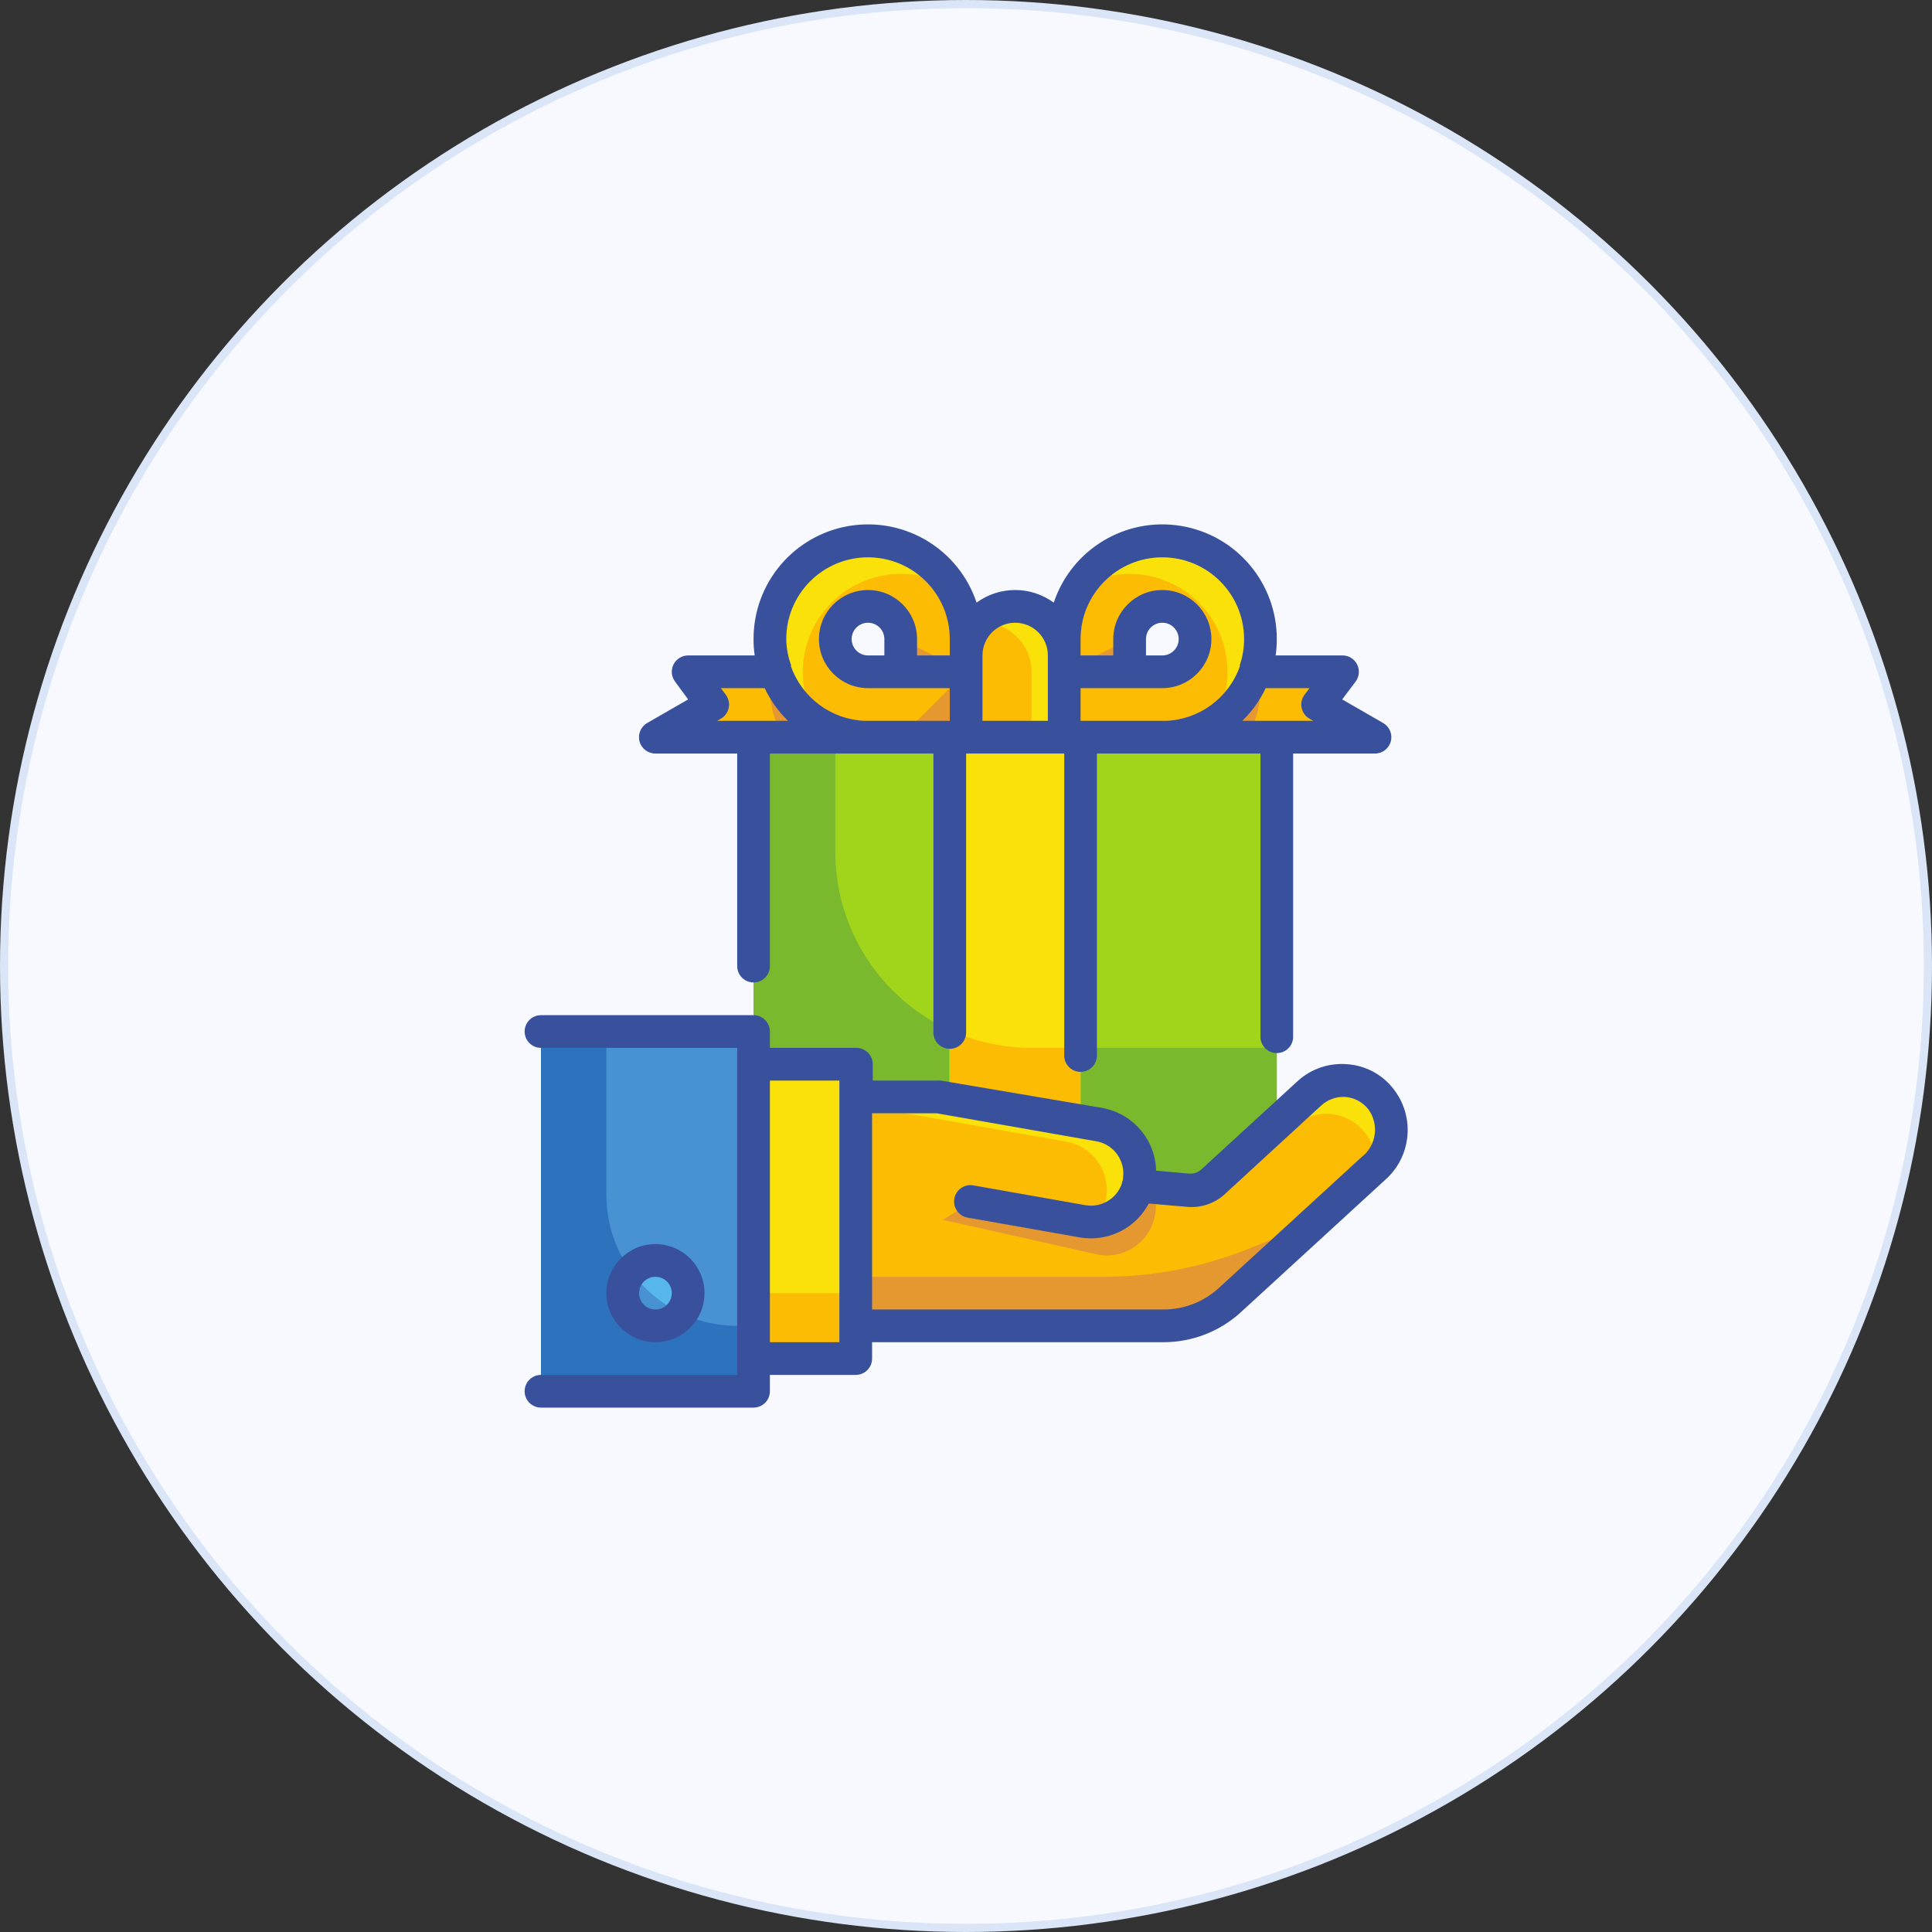 <svg width="237" height="237" viewBox="0 0 237 237" fill="none" xmlns="http://www.w3.org/2000/svg">
<rect x="0" y="0" width="237" height="237" fill="#333333" stroke="none"/>
<circle cx="118.5" cy="118.5" r="118" fill="#F7F9FE" stroke="#DAE5F7"/>
<g clip-path="url(#clip0)">
<path d="M104.974 147.658V162.642H142.744C145.753 162.638 148.652 161.508 150.868 159.473L168.54 143.286C171.004 141.115 171.364 137.405 169.362 134.802C168.311 133.53 166.784 132.745 165.138 132.631C163.493 132.518 161.872 133.085 160.657 134.199L148.762 145.091C147.936 145.849 146.83 146.229 145.713 146.135L139.555 145.593" fill="#FCBC04"/>
<path d="M160.636 134.2L148.742 145.092C147.917 145.85 146.811 146.229 145.693 146.135C146.949 146.466 148.248 146.601 149.544 146.535L158.63 138.211C159.847 137.097 161.467 136.53 163.112 136.643C164.758 136.757 166.285 137.541 167.336 138.814C168.363 140.033 168.842 141.621 168.659 143.206C171.051 141.022 171.374 137.371 169.402 134.802C168.35 133.511 166.81 132.714 165.15 132.6C163.489 132.486 161.854 133.065 160.636 134.2V134.2Z" fill="#F9E109"/>
<path d="M106.479 147.578L134.742 153.917C136.89 154.291 139.073 153.473 140.448 151.779C141.822 150.085 142.171 147.779 141.36 145.754L139.555 145.593L106.479 147.578Z" fill="#E59730"/>
<path d="M134.841 138.051L115.084 134.561H104.473V156.625L119.095 147.498L132.736 149.905C135.93 150.3 138.87 148.111 139.406 144.937C139.943 141.764 137.887 138.729 134.741 138.051H134.841Z" fill="#FCBC04"/>
<path d="M134.841 138.051L115.084 134.561H104.473V136.567H111.072L130.83 140.056C132.963 140.443 134.724 141.949 135.438 143.996C136.152 146.043 135.709 148.316 134.28 149.946C137.252 149.653 139.559 147.224 139.7 144.241C139.841 141.258 137.773 138.623 134.841 138.051Z" fill="#F9E109"/>
<path d="M66.362 126.537H92.438V170.666H66.362V126.537Z" fill="#4891D3"/>
<path d="M90.432 162.642C81.571 162.642 74.386 155.458 74.386 146.596V126.537H66.362V170.666H92.438V162.642H90.432Z" fill="#2D72BC"/>
<path d="M92.438 130.549H104.974V166.654H92.438V130.549Z" fill="#F9E109"/>
<path d="M92.438 158.631H104.974V166.654H92.438V158.631Z" fill="#FCBC04"/>
<path d="M84.415 158.631C84.415 160.846 82.619 162.642 80.403 162.642C78.188 162.642 76.391 160.846 76.391 158.631C76.391 156.415 78.188 154.619 80.403 154.619C82.619 154.619 84.415 156.415 84.415 158.631Z" fill="#57B7EB"/>
<path d="M80.403 162.642C81.638 162.634 82.8 162.056 83.553 161.077C81.11 159.914 78.999 158.155 77.415 155.963C76.758 156.696 76.394 157.646 76.391 158.631C76.391 160.846 78.188 162.642 80.403 162.642Z" fill="#4891D3"/>
<path d="M153.195 153.174C147.513 155.457 141.447 156.629 135.323 156.625H104.974V162.642H142.744C145.753 162.638 148.652 161.508 150.868 159.473L161.258 149.945L153.195 153.174Z" fill="#E59730"/>
<path d="M95.146 82.409H84.415L87.424 86.421L80.403 90.433H106.479C101.384 90.427 96.844 87.213 95.146 82.409Z" fill="#FCBC04"/>
<path d="M106.479 66.363C113.126 66.363 118.514 71.751 118.514 78.398V90.433H106.479C99.832 90.433 94.444 85.044 94.444 78.398C94.444 71.751 99.832 66.363 106.479 66.363ZM106.479 82.409H110.49V78.398C110.49 76.182 108.695 74.386 106.479 74.386C104.263 74.386 102.467 76.182 102.467 78.398C102.467 80.613 104.263 82.409 106.479 82.409Z" fill="#FCBC04"/>
<path d="M110.491 82.409H118.514L110.491 78.398V82.409Z" fill="#E59730"/>
<path d="M94.444 84.415C94.454 83.743 94.514 83.073 94.625 82.409H95.146C96.844 87.213 101.384 90.427 106.479 90.433H96.069C95.008 88.604 94.448 86.529 94.444 84.415Z" fill="#E59730"/>
<path d="M106.479 66.363C110.676 66.366 114.567 68.555 116.749 72.139C112.01 69.271 105.924 70.007 102.007 73.925C98.089 77.843 97.352 83.928 100.222 88.668C95.623 85.858 93.453 80.335 94.908 75.146C96.364 69.958 101.091 66.37 106.479 66.363Z" fill="#F9E109"/>
<path d="M118.514 90.433H110.491L118.514 82.409V90.433Z" fill="#E59730"/>
<path d="M153.917 82.409H164.648L161.639 86.421L168.66 90.433H142.584C147.68 90.427 152.219 87.213 153.917 82.409Z" fill="#FCBC04"/>
<path d="M142.584 66.363C135.937 66.363 130.549 71.751 130.549 78.398V90.433H142.584C149.231 90.433 154.619 85.044 154.619 78.398C154.619 71.751 149.231 66.363 142.584 66.363ZM142.584 82.409H138.572V78.398C138.572 76.182 140.368 74.386 142.584 74.386C144.8 74.386 146.595 76.182 146.595 78.398C146.595 80.613 144.8 82.409 142.584 82.409Z" fill="#FCBC04"/>
<path d="M138.572 82.409H130.549L138.572 78.398V82.409Z" fill="#E59730"/>
<path d="M154.619 84.415C154.61 83.743 154.549 83.073 154.439 82.409H153.917C152.219 87.213 147.68 90.427 142.584 90.433H152.995C154.055 88.604 154.616 86.529 154.619 84.415Z" fill="#E59730"/>
<path d="M142.584 66.363C138.388 66.366 134.497 68.555 132.315 72.139C137.054 69.271 143.139 70.007 147.057 73.925C150.974 77.843 151.712 83.928 148.842 88.668C153.44 85.858 155.611 80.335 154.155 75.146C152.7 69.958 147.972 66.37 142.584 66.363V66.363Z" fill="#F9E109"/>
<path d="M104.974 130.549V134.561H115.004L134.761 138.05C138.027 138.631 140.207 141.744 139.636 145.011C139.636 145.212 139.636 145.392 139.475 145.593L145.633 146.134C146.75 146.228 147.856 145.849 148.681 145.091L156.624 137.891V90.433H92.438V130.549H104.974Z" fill="#A1D51C"/>
<path d="M124.531 74.386C127.855 74.386 130.549 77.08 130.549 80.403V90.433H118.514V80.403C118.514 77.08 121.208 74.386 124.531 74.386Z" fill="#FCBC04"/>
<path d="M124.531 74.386C122.817 74.384 121.182 75.114 120.039 76.392H120.52C123.844 76.392 126.537 79.086 126.537 82.409V90.433H130.549V80.403C130.549 77.08 127.856 74.386 124.531 74.386Z" fill="#F9E109"/>
<path d="M132.555 137.65V90.433H116.508V134.821L132.555 137.65Z" fill="#F9E109"/>
<path d="M132.555 137.65L134.841 138.051C138.107 138.631 140.287 141.744 139.716 145.011C139.716 145.212 139.716 145.392 139.555 145.593L145.713 146.135C146.83 146.229 147.936 145.85 148.762 145.092L156.624 137.891V128.543H132.555V137.65Z" fill="#7AB92D"/>
<path d="M102.467 104.473V90.433H92.438V130.549H104.974V134.561H115.004L116.429 134.821V126.337C107.91 122.395 102.46 113.86 102.467 104.473V104.473Z" fill="#7AB92D"/>
<path d="M126.537 128.543C123.074 128.542 119.652 127.79 116.508 126.337V134.821L132.555 137.65V128.543H126.537Z" fill="#FCBC04"/>
<path d="M170.906 133.538C169.536 131.788 167.487 130.702 165.27 130.549C163.074 130.363 160.898 131.088 159.252 132.555L147.378 143.447C146.961 143.831 146.399 144.021 145.833 143.968L141.822 143.607C141.726 139.786 138.948 136.563 135.182 135.905L115.426 132.555C115.312 132.536 115.198 132.536 115.084 132.555H107.061V130.549C107.061 129.442 106.162 128.544 105.055 128.544H94.444V126.538C94.444 125.43 93.547 124.532 92.438 124.532H66.362C65.255 124.532 64.356 125.43 64.356 126.538C64.356 127.645 65.255 128.544 66.362 128.544H90.432V168.66H66.362C65.255 168.66 64.356 169.558 64.356 170.666C64.356 171.774 65.255 172.672 66.362 172.672H92.438C93.547 172.672 94.444 171.774 94.444 170.666V168.66H104.974C106.083 168.66 106.98 167.762 106.98 166.654V164.648H142.744C146.257 164.648 149.642 163.331 152.232 160.958L169.884 144.77C173.172 141.902 173.622 136.954 170.906 133.538V133.538ZM102.969 164.648H94.444V132.555H102.969V164.648ZM167.155 141.822L149.504 158.009C147.658 159.698 145.247 160.635 142.744 160.637H106.98V136.567H114.904L134.56 140.016C136.683 140.433 138.093 142.455 137.75 144.59V144.711C137.683 144.878 137.635 145.053 137.609 145.232C136.954 147.076 135.064 148.178 133.136 147.84L119.397 145.413C118.305 145.218 117.263 145.946 117.07 147.037C116.875 148.129 117.603 149.171 118.695 149.364L132.435 151.791C132.898 151.87 133.368 151.91 133.839 151.911C136.807 151.907 139.531 150.263 140.92 147.639L145.573 148.04C147.225 148.207 148.872 147.685 150.126 146.596L162 135.684C162.799 134.913 163.881 134.505 164.99 134.561C166.093 134.637 167.117 135.167 167.817 136.025C169.171 137.822 168.89 140.364 167.176 141.822H167.155Z" fill="#39519D"/>
<path d="M86.421 158.631C86.421 155.308 83.727 152.614 80.403 152.614C77.08 152.614 74.386 155.308 74.386 158.631C74.386 161.954 77.08 164.648 80.403 164.648C83.727 164.648 86.421 161.954 86.421 158.631ZM78.397 158.631C78.397 157.523 79.296 156.625 80.403 156.625C81.512 156.625 82.409 157.523 82.409 158.631C82.409 159.739 81.512 160.637 80.403 160.637C79.296 160.637 78.397 159.739 78.397 158.631Z" fill="#39519D"/>
<path d="M80.403 92.437H90.432V118.513C90.432 119.621 91.33 120.519 92.438 120.519C93.547 120.519 94.444 119.621 94.444 118.513V92.437H114.502V126.657C114.502 127.764 115.4 128.663 116.508 128.663C117.617 128.663 118.514 127.764 118.514 126.657V92.437H130.549V129.484C130.549 130.593 131.447 131.49 132.555 131.49C133.663 131.49 134.56 130.593 134.56 129.484V92.437H154.619V127.178C154.619 128.286 155.517 129.184 156.624 129.184C157.733 129.184 158.63 128.286 158.63 127.178V92.437H168.659C169.573 92.443 170.375 91.832 170.611 90.95C170.847 90.067 170.458 89.137 169.662 88.686L164.648 85.798L166.293 83.612C166.754 82.998 166.824 82.175 166.473 81.492C166.124 80.81 165.416 80.387 164.648 80.402H156.484C156.581 79.738 156.628 79.067 156.624 78.397C156.639 71.505 151.65 65.623 144.85 64.511C138.049 63.4 131.447 67.387 129.266 73.924C126.446 71.863 122.618 71.863 119.798 73.924C117.617 67.387 111.014 63.4 104.213 64.511C97.413 65.623 92.424 71.505 92.438 78.397C92.434 79.067 92.481 79.738 92.579 80.402H84.415C83.656 80.402 82.961 80.831 82.621 81.511C82.282 82.191 82.355 83.004 82.811 83.612L84.415 85.798L79.4 88.686C78.606 89.137 78.216 90.067 78.452 90.95C78.688 91.832 79.49 92.443 80.403 92.437ZM160.636 84.414L160.035 85.216C159.688 85.675 159.555 86.262 159.67 86.826C159.785 87.39 160.138 87.878 160.636 88.165L161.097 88.426H152.392C153.585 87.275 154.558 85.915 155.261 84.414H160.636ZM132.555 78.397C132.555 72.857 137.045 68.367 142.584 68.367C148.123 68.367 152.613 72.857 152.613 78.397C152.616 79.475 152.44 80.545 152.092 81.566V81.746C150.72 85.626 147.117 88.274 143.006 88.426H132.555V84.414H142.584C145.908 84.414 148.601 81.72 148.601 78.397C148.601 75.073 145.908 72.379 142.584 72.379C139.261 72.379 136.566 75.073 136.566 78.397V80.402H132.555V78.397ZM140.578 80.402V78.397C140.578 77.289 141.476 76.391 142.584 76.391C143.692 76.391 144.59 77.289 144.59 78.397C144.59 79.504 143.692 80.402 142.584 80.402H140.578ZM124.531 76.391C126.748 76.391 128.543 78.187 128.543 80.402V88.426H120.52V80.402C120.52 78.187 122.316 76.391 124.531 76.391ZM106.479 68.367C112.018 68.367 116.508 72.857 116.508 78.397V80.402H112.496V78.397C112.496 75.073 109.803 72.379 106.479 72.379C103.156 72.379 100.461 75.073 100.461 78.397C100.461 81.72 103.156 84.414 106.479 84.414H116.508V88.426H106.058C101.968 88.25 98.396 85.606 97.031 81.746V81.566C96.663 80.549 96.466 79.478 96.45 78.397C96.45 72.857 100.94 68.367 106.479 68.367ZM108.485 80.402H106.479C105.371 80.402 104.473 79.504 104.473 78.397C104.473 77.289 105.371 76.391 106.479 76.391C107.588 76.391 108.485 77.289 108.485 78.397V80.402ZM88.426 88.165C88.926 87.878 89.278 87.39 89.393 86.826C89.509 86.262 89.376 85.675 89.029 85.216L88.426 84.414H93.802C94.506 85.915 95.478 87.275 96.671 88.426H87.965L88.426 88.165Z" fill="#39519D"/>
</g>
<defs>
<clipPath id="clip0">
<rect width="108.343" height="108.343" fill="white" transform="translate(64.329 64.329)"/>
</clipPath>
</defs>
</svg>
